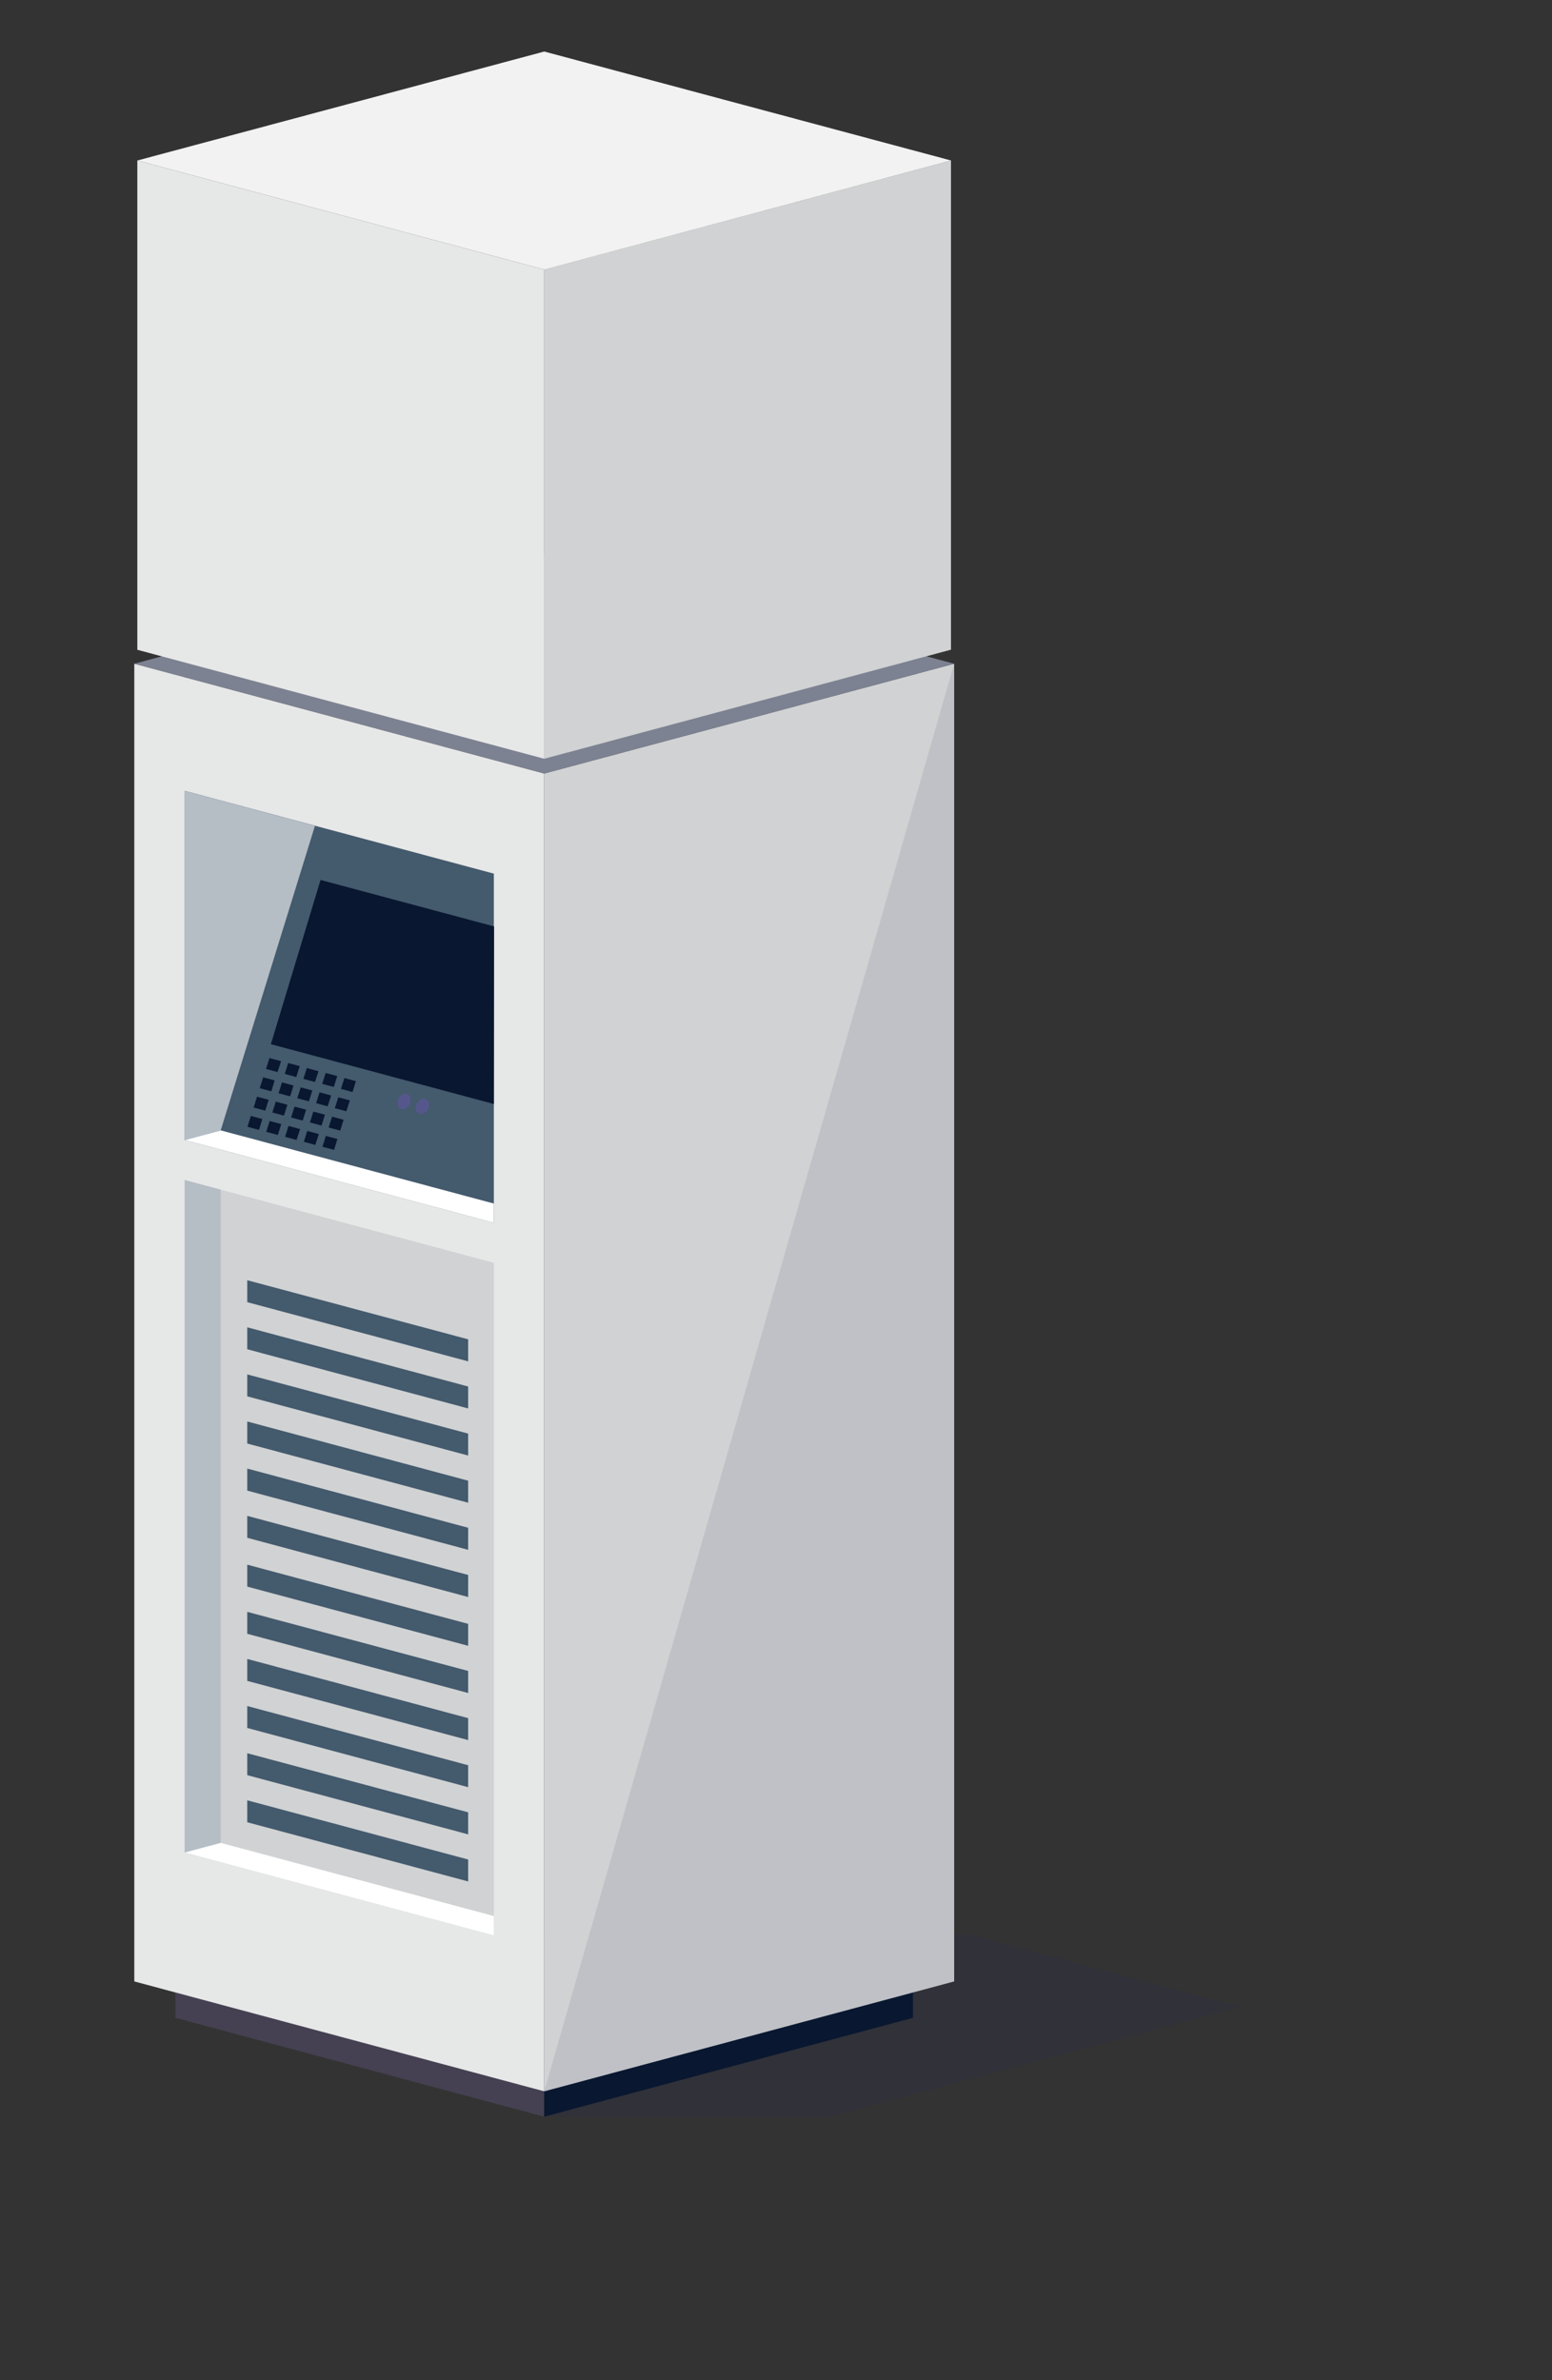 <?xml version="1.0" encoding="utf-8"?>
<!-- Generator: Adobe Illustrator 26.5.0, SVG Export Plug-In . SVG Version: 6.00 Build 0)  -->
<svg version="1.1" id="Layer_1" xmlns="http://www.w3.org/2000/svg" xmlns:xlink="http://www.w3.org/1999/xlink" x="0px" y="0px"
	 viewBox="0 0 150 230" style="enable-background:new 0 0 150 230;" xml:space="preserve">
<rect x="0" y="0" width="150" height="230" fill="#333333" stroke="none"/>
<style type="text/css">
	.st0{opacity:0.2;fill:#252C52;enable-background:new    ;}
	.st1{fill:#454152;}
	.st2{fill:#091730;}
	.st3{fill:#E6E7E7;}
	.st4{fill:#D0D2D3;}
	.st5{fill:#7D8292;}
	.st6{fill:#B5BDC5;}
	.st7{fill:#FFFFFF;}
	.st8{fill:#445A6D;}
	.st9{fill:#F2F2F2;}
	.st10{opacity:0.1;fill:#252C52;enable-background:new    ;}
	.st11{fill:#0FAA8B;}
	.st12{fill:#55578C;}
</style>
<path id="Path_118" class="st0" d="M52.6,204.54h27.55l39.64-10.62l-26.09-6.98H52.6L52.6,204.54z"/>
<g id="Group_30" transform="translate(4.106 192.034)">
	<path id="Path_119" class="st1" d="M48.49,12.5L12.85,2.95v-4.16l35.64,9.55V12.5z"/>
	<path id="Path_120" class="st2" d="M48.49,12.5l35.64-9.55v-4.16L48.49,8.34V12.5z"/>
</g>
<g id="Group_31" transform="translate(0 50.156)">
	<path id="Path_121" class="st3" d="M52.6,151.93l-39.62-10.62V13.98L52.6,24.59V151.93z"/>
	<path id="Path_122" class="st4" d="M52.6,151.93l39.62-10.62V13.98L52.6,24.59V151.93z"/>
	<path id="Path_123" class="st5" d="M92.21,13.98L52.6,3.36L12.98,13.98L52.6,24.59L92.21,13.98z"/>
</g>
<g id="Group_32" transform="translate(0 38.859)">
	<path id="Path_124" class="st4" d="M47.73,148.16l-29.87-8V75.17l29.87,8V148.16z"/>
	<path id="Path_125" class="st6" d="M17.85,75.17v64.99l3.48-0.93V76.1L17.85,75.17z"/>
	<path id="Path_126" class="st7" d="M47.73,148.16l-29.87-8.01l3.48-0.93l26.39,7.07L47.73,148.16z"/>
</g>
<g id="Group_34" transform="translate(6.247 77.265)">
	<path id="Path_130" class="st8" d="M39,81.77l-21.35-5.72v-2.12L39,79.65V81.77z"/>
	<path id="Path_131" class="st8" d="M39,104.54l-21.35-5.72V96.7L39,102.42V104.54z"/>
	<path id="Path_132" class="st8" d="M39,99.99l-21.35-5.72v-2.12L39,97.86V99.99z"/>
	<path id="Path_133" class="st8" d="M39,95.43l-21.35-5.72v-2.12L39,93.31V95.43z"/>
	<path id="Path_134" class="st8" d="M39,90.88l-21.35-5.72v-2.12L39,88.76V90.88z"/>
	<path id="Path_135" class="st8" d="M39,86.33l-21.35-5.72v-2.12L39,84.2V86.33z"/>
</g>
<g id="Group_35" transform="translate(6.247 48.859)">
	<path id="Path_136" class="st8" d="M39,82.69l-21.35-5.72v-2.12L39,80.56V82.69z"/>
	<path id="Path_137" class="st8" d="M39,105.46l-21.35-5.72v-2.12L39,103.33V105.46z"/>
	<path id="Path_138" class="st8" d="M39,100.9l-21.35-5.72v-2.13L39,98.77V100.9z"/>
	<path id="Path_139" class="st8" d="M39,96.35l-21.35-5.72V88.5L39,94.22V96.35z"/>
	<path id="Path_140" class="st8" d="M39,91.79l-21.35-5.72v-2.12L39,89.67V91.79z"/>
	<path id="Path_141" class="st8" d="M39,87.24l-21.35-5.72V79.4L39,85.12V87.24z"/>
</g>
<g id="Group_37">
	<g id="Group_36">
		<path id="Path_142" class="st8" d="M47.73,118.16l-29.87-8V76.42l29.87,8V118.16z"/>
		<path id="Path_143" class="st6" d="M17.85,76.42v33.74l3.48-0.93l9.11-29.43L17.85,76.42z"/>
		<path id="Path_144" class="st7" d="M47.73,118.16l-29.87-8l3.48-0.93l26.39,7.07L47.73,118.16z"/>
	</g>
	<path id="Path_145" class="st2" d="M47.73,106.68l-21.55-5.78l4.8-15.87l16.77,4.49L47.73,106.68z"/>
</g>
<g id="Group_39" transform="translate(0.303)">
	<path id="Path_146" class="st3" d="M52.3,73.32L12.97,62.79V15.51L52.3,26.05V73.32z"/>
	<path id="Path_147" class="st4" d="M52.29,73.32l39.32-10.54V15.51L52.29,26.04V73.32z"/>
	<path id="Path_148" class="st9" d="M91.62,15.51L52.3,4.98L12.97,15.51L52.3,26.05L91.62,15.51z"/>
</g>
<path id="Path_149" class="st10" d="M52.6,202.09l39.62-10.62V64.13L52.6,202.09z"/>
<path id="Path_151" class="st4" d="M80.04,38.6l-6.17,1.65V27.07l-9.39,21.55l6.17-1.65v13.18L80.04,38.6z"/>
<g id="Group_42" transform="translate(11.304 100.513)">
	<path id="Path_154" class="st2" d="M15.52,3.08l-1.11-0.3l0.33-1.05l1.12,0.3L15.52,3.08z"/>
	<path id="Path_155" class="st2" d="M17.33,3.56l-1.11-0.3l0.33-1.05l1.12,0.3L17.33,3.56z"/>
	<path id="Path_156" class="st2" d="M19.14,4.04l-1.12-0.3l0.33-1.05L19.48,3L19.14,4.04z"/>
	<path id="Path_157" class="st2" d="M20.96,4.52l-1.12-0.3l0.33-1.05l1.12,0.3L20.96,4.52z"/>
	<path id="Path_158" class="st2" d="M22.77,5.01l-1.12-0.3l0.33-1.05l1.11,0.3L22.77,5.01z"/>
	<path id="Path_159" class="st2" d="M14.92,4.94l-1.12-0.3l0.33-1.05l1.11,0.3L14.92,4.94z"/>
	<path id="Path_160" class="st2" d="M16.74,5.43l-1.12-0.3l0.33-1.05l1.11,0.3L16.74,5.43z"/>
	<path id="Path_161" class="st2" d="M18.55,5.91l-1.12-0.3l0.33-1.05l1.12,0.3L18.55,5.91z"/>
	<path id="Path_162" class="st2" d="M20.36,6.39l-1.11-0.3l0.33-1.05l1.12,0.3L20.36,6.39z"/>
	<path id="Path_163" class="st2" d="M22.17,6.87l-1.11-0.3l0.33-1.05l1.12,0.3L22.17,6.87z"/>
	<path id="Path_164" class="st2" d="M14.33,6.81l-1.12-0.3l0.33-1.05l1.12,0.3L14.33,6.81z"/>
	<path id="Path_165" class="st2" d="M16.14,7.29l-1.12-0.3l0.33-1.05l1.12,0.3L16.14,7.29z"/>
	<path id="Path_166" class="st2" d="M17.95,7.77l-1.12-0.3l0.33-1.05l1.12,0.3L17.95,7.77z"/>
	<path id="Path_167" class="st2" d="M19.77,8.25l-1.12-0.3l0.33-1.05l1.12,0.3L19.77,8.25z"/>
	<path id="Path_168" class="st2" d="M21.58,8.74l-1.12-0.3l0.33-1.05l1.11,0.3L21.58,8.74z"/>
	<path id="Path_169" class="st2" d="M13.73,8.67l-1.12-0.3l0.33-1.05l1.11,0.3L13.73,8.67z"/>
	<path id="Path_170" class="st2" d="M15.55,9.16l-1.12-0.3l0.33-1.05l1.12,0.3L15.55,9.16z"/>
	<path id="Path_171" class="st2" d="M17.36,9.64l-1.11-0.3l0.33-1.05l1.12,0.3L17.36,9.64z"/>
	<path id="Path_172" class="st2" d="M19.17,10.12l-1.11-0.3l0.33-1.05l1.12,0.3L19.17,10.12z"/>
	<path id="Path_173" class="st2" d="M20.98,10.6l-1.12-0.3l0.33-1.05l1.12,0.3L20.98,10.6z"/>
</g>
<path id="Path_174" class="st12" d="M39.65,105.99c0.13,0.38-0.01,0.79-0.33,1.02c-0.22,0.21-0.56,0.2-0.77-0.02
	c-0.04-0.04-0.07-0.08-0.09-0.13c-0.13-0.38,0.01-0.79,0.33-1.02c0.22-0.21,0.56-0.2,0.76,0.02
	C39.6,105.89,39.63,105.94,39.65,105.99z"/>
<path id="Path_175" class="st12" d="M41.42,106.47c0.13,0.38-0.01,0.79-0.33,1.02c-0.22,0.21-0.56,0.2-0.77-0.02
	c-0.04-0.04-0.07-0.08-0.09-0.13c-0.13-0.38,0.01-0.79,0.33-1.02c0.22-0.21,0.56-0.2,0.77,0.02
	C41.37,106.38,41.4,106.42,41.42,106.47z"/>
</svg>
